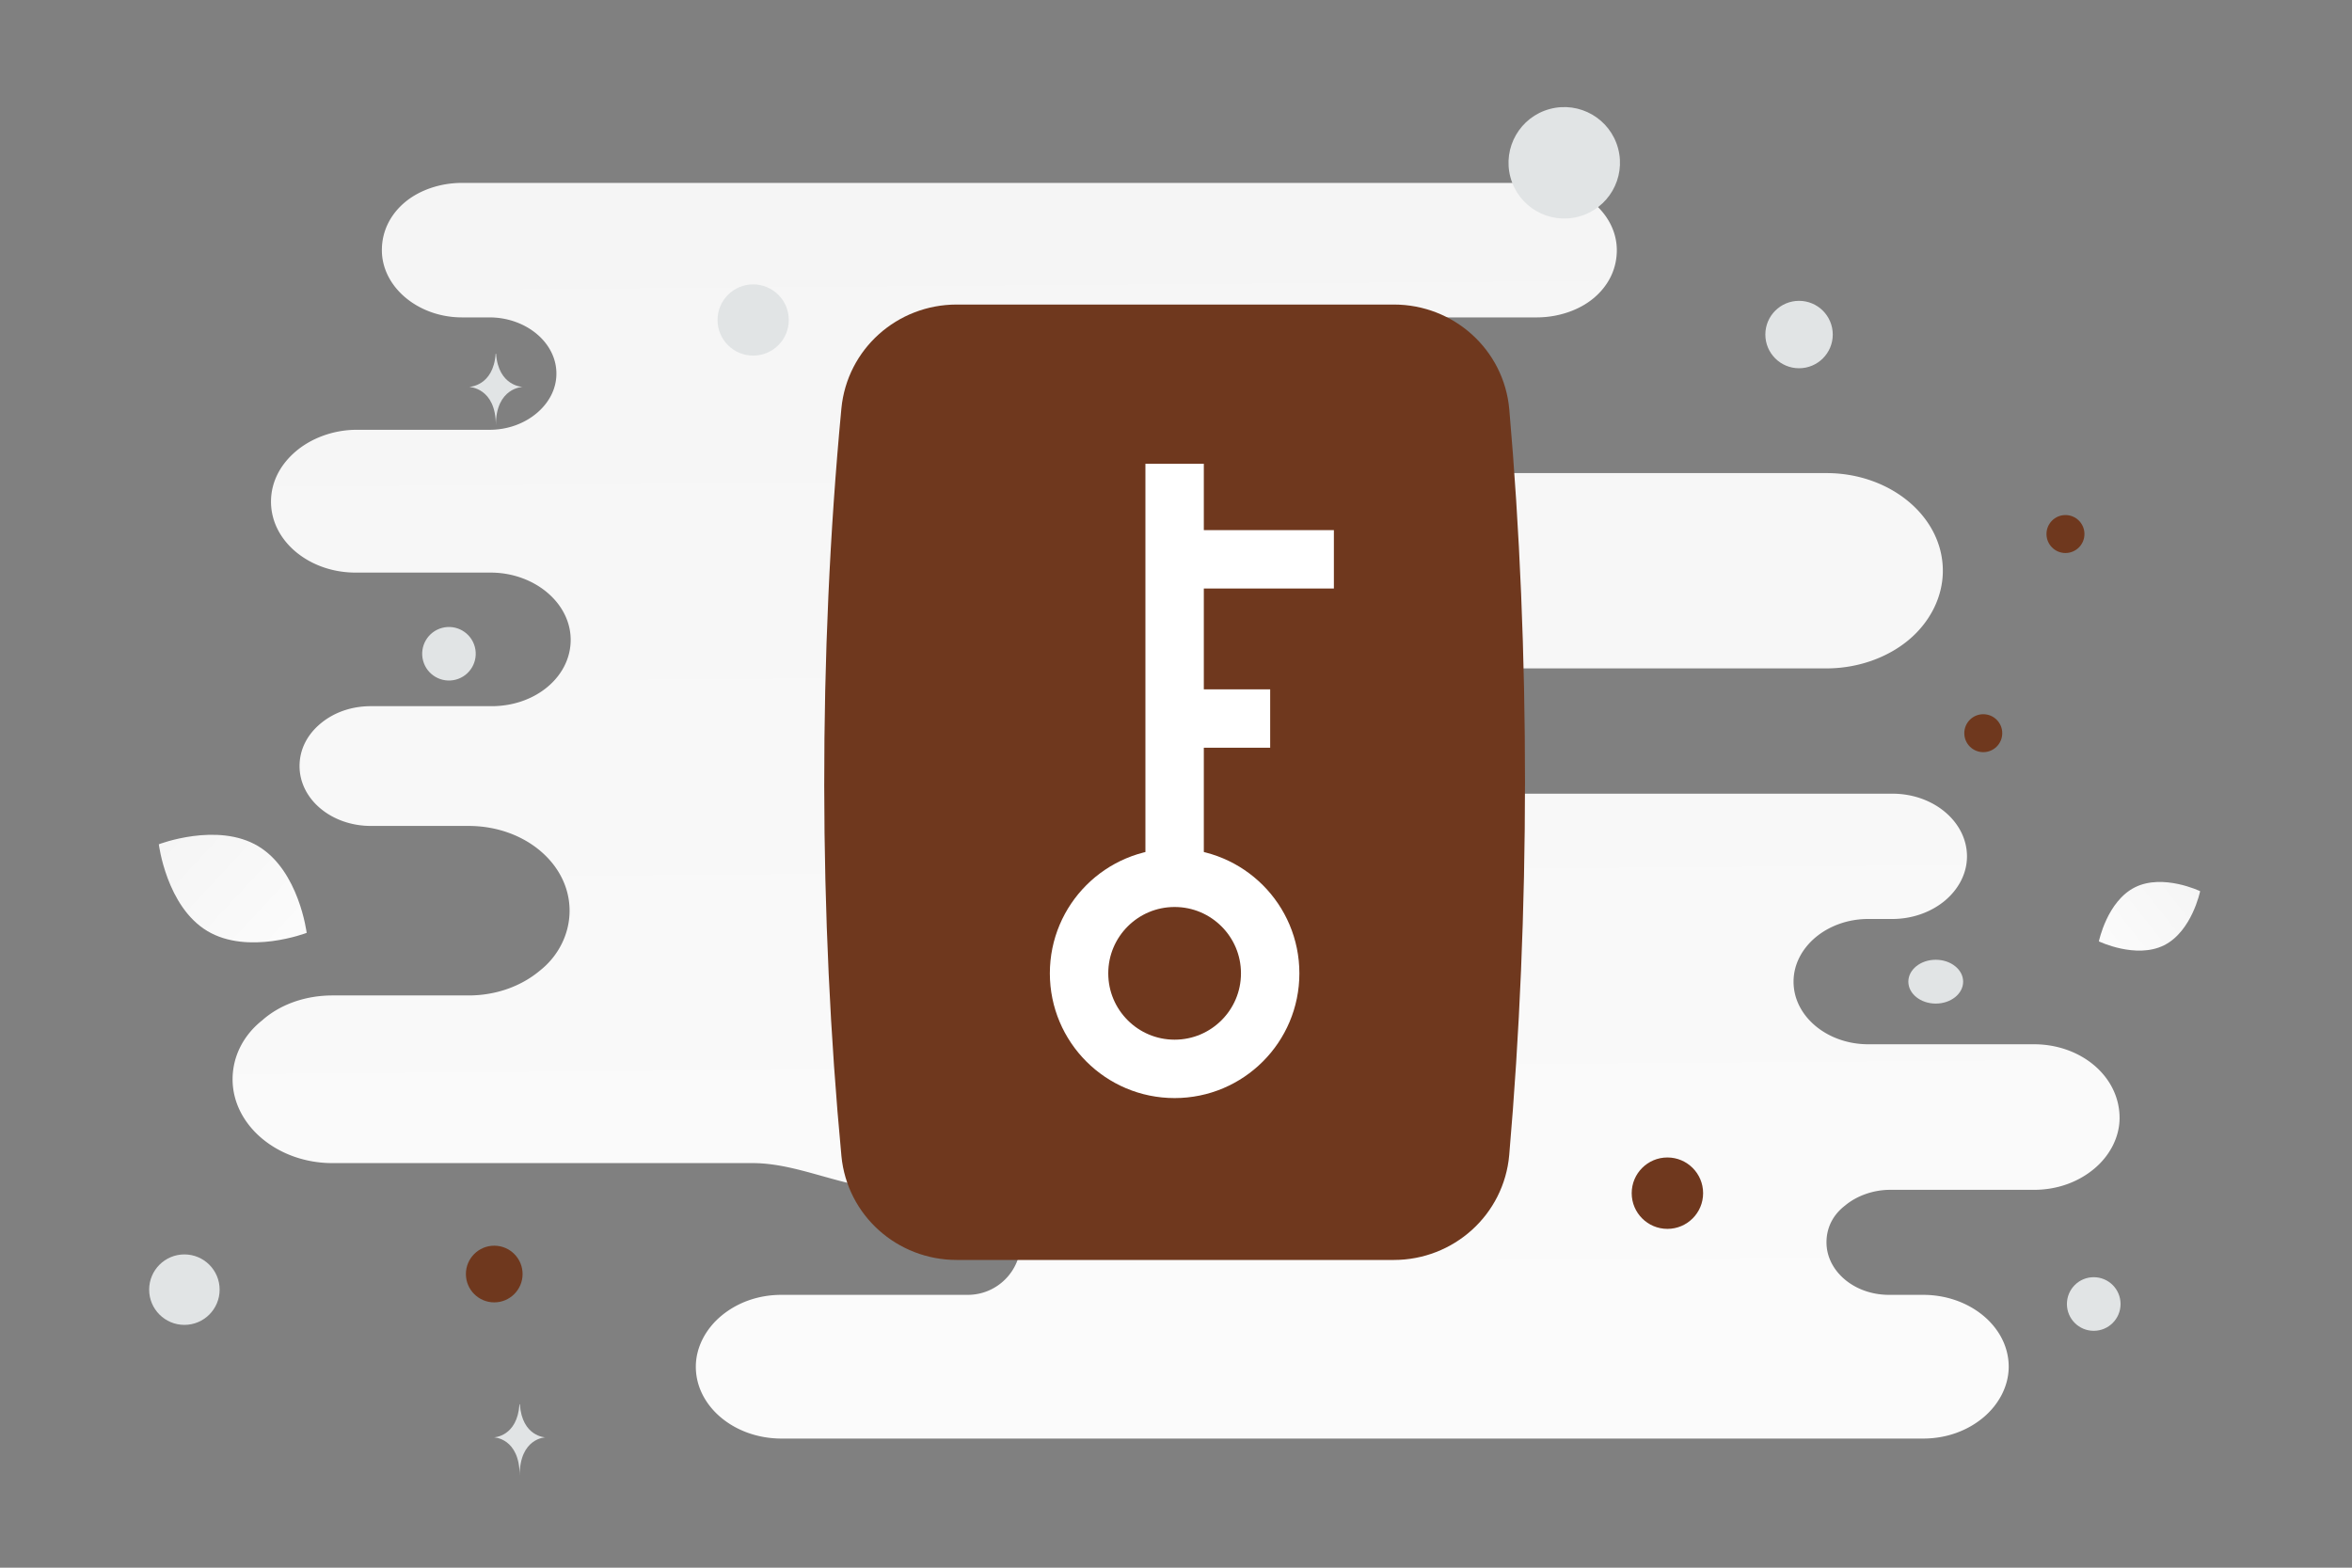 <svg width="900" height="600" viewBox="0 0 900 600" fill="none" xmlns="http://www.w3.org/2000/svg"><rect x="0" y="0" width="900" height="600" fill="#808080" stroke="none"/><path fill="transparent" d="M0 0h900v600H0z"/><path d="M778.298 399.672h-63.427c-15.542 0-28.564-10.577-28.564-23.976 0-6.699 3.361-12.693 8.401-16.924 5.041-4.231 12.182-7.052 20.163-7.052h9.241c7.981 0 15.121-2.821 20.162-7.052 5.04-4.231 8.401-10.225 8.401-16.924 0-13.046-12.602-23.976-28.563-23.976H530.383c-5.061 0-8.314-6.222-8.314-11.283 0-12.693-12.182-22.919-27.303-22.919h-72.094a6.876 6.876 0 0 1 0-13.751h276.237c12.181 0 23.522-4.231 31.503-10.93 7.981-6.699 13.022-16.219 13.022-26.444 0-20.803-20.162-37.375-44.525-37.375H556.237c-22.387 0-44.546-17.277-66.932-17.277h-79.656c-11.684 0-21.155-9.471-21.155-21.155 0-11.684 9.471-21.156 21.155-21.156h178.367c8.401 0 16.382-2.82 21.843-7.404 5.46-4.584 8.821-10.93 8.821-18.335C618.68 81.635 604.818 70 588.016 70H176.79c-8.401 0-16.382 2.82-21.843 7.404-5.46 4.584-8.821 10.93-8.821 18.335 0 14.104 13.862 25.739 30.664 25.739h10.501c13.862 0 25.623 9.52 25.623 21.508 0 5.994-2.94 11.283-7.561 15.162-4.62 3.878-10.921 6.346-18.062 6.346h-50.826c-8.821 0-17.222 3.174-23.102 8.11-5.881 4.936-9.661 11.635-9.661 19.392 0 15.162 14.701 27.15 32.343 27.15h51.666c16.802 0 30.664 11.635 30.664 25.739 0 7.052-3.361 13.398-8.821 17.982-5.461 4.584-13.022 7.405-21.423 7.405h-46.205c-7.561 0-14.282 2.468-19.322 6.699-5.041 4.231-7.981 9.872-7.981 16.219 0 12.693 12.181 22.918 27.303 22.918h37.384c21.423 0 38.645 14.457 38.645 32.439 0 8.814-4.201 17.277-11.342 22.918-7.141 5.994-16.802 9.52-27.303 9.52h-52.086c-10.501 0-20.162 3.526-26.883 9.52C93.201 396.146 89 404.256 89 413.071c0 17.629 17.222 32.086 38.224 32.086h160.832c17.762 0 35.21 9.872 52.972 9.872h29.292c11.197 0 20.274 9.077 20.274 20.274 0 11.197-9.077 20.274-20.274 20.274h-71.296c-9.241 0-17.222 3.173-23.103 8.11-5.881 4.936-9.661 11.988-9.661 19.392 0 15.162 14.702 27.502 32.764 27.502h436.849c9.241 0 17.222-3.173 23.103-8.109 5.88-4.937 9.661-11.988 9.661-19.393 0-15.161-14.702-27.502-32.764-27.502h-13.022c-13.441 0-23.942-9.167-23.942-20.098 0-5.641 2.52-10.577 7.141-14.103 4.2-3.526 10.501-5.994 17.222-5.994h55.026c9.241 0 17.222-3.174 23.102-8.11 5.881-4.936 9.661-11.988 9.661-19.392 0-15.867-14.701-28.208-32.763-28.208z" fill="url(#a)"/><path d="M828.038 361.81c-10.697 5.306-24.895-1.517-24.895-1.517s3.156-15.423 13.858-20.722c10.697-5.306 24.889 1.509 24.889 1.509s-3.155 15.424-13.852 20.73z" fill="url(#b)"/><path d="M79.319 356.324c15.62 9.362 38.03.707 38.03.707s-2.931-23.829-18.56-33.18c-15.62-9.362-38.02-.718-38.02-.718s2.93 23.829 18.55 33.191z" fill="url(#c)"/><circle cx="790.355" cy="204.39" r="7.264" transform="rotate(180 790.355 204.39)" fill="#6f381e"/><circle cx="638.039" cy="456.663" r="13.662" transform="rotate(180 638.039 456.663)" fill="#6f381e"/><circle r="10.845" transform="matrix(-1 0 0 1 189.124 487.61)" fill="#6f381e"/><circle r="7.261" transform="matrix(-1 0 0 1 758.906 280.612)" fill="#6f381e"/><circle r="13.485" transform="matrix(-1 0 0 1 70.56 493.587)" fill="#E1E4E5"/><circle r="10.263" transform="matrix(-1 0 0 1 801.174 499.081)" fill="#E1E4E5"/><circle r="12.9" transform="matrix(-1 0 0 1 688.414 128.04)" fill="#E1E4E5"/><circle r="10.246" transform="scale(1 -1) rotate(-75 -77.144 -237.05)" fill="#E1E4E5"/><circle r="13.631" transform="matrix(-1 0 0 1 288.199 122.472)" fill="#E1E4E5"/><ellipse rx="10.485" ry="8.388" transform="matrix(-1 0 0 1 740.718 375.714)" fill="#E1E4E5"/><circle r="21.324" transform="scale(1 -1) rotate(-75 258.682 -421.188)" fill="#E1E4E5"/><path d="M189.669 135.362h.15c.884 12.532 10.204 12.725 10.204 12.725s-10.277.201-10.277 14.681c0-14.48-10.278-14.681-10.278-14.681s9.317-.193 10.201-12.725zm9.109 402.07h.144c.849 12.495 9.797 12.688 9.797 12.688s-9.867.2-9.867 14.637c0-14.437-9.868-14.637-9.868-14.637s8.945-.193 9.794-12.688z" fill="#E1E4E5"/><path d="M334.096 157.493c-8.874 93.556-8.494 193.803.011 283.783 1.551 16.417 15.468 28.757 31.958 28.757h167.288c16.606 0 30.579-12.511 32.014-29.056 7.938-91.515 8.03-191.703.025-283.216-1.445-16.527-15.41-29.013-32-29.013H366.054c-16.486 0-30.401 12.333-31.958 28.745z" fill="#6f381e" stroke="#6f381e" stroke-width="24.378" stroke-linejoin="round"/><path d="M449.471 335.957V177.503m60.944 36.566h-60.944m36.566 60.944h-36.566" stroke="#fff" stroke-width="22.352" stroke-linejoin="round"/><circle cx="449.471" cy="372.523" r="36.566" transform="rotate(-90 449.471 372.523)" stroke="#fff" stroke-width="22.352"/><defs><linearGradient id="a" x1="465.426" y1="820.023" x2="455.563" y2="-452.887" gradientUnits="userSpaceOnUse"><stop stop-color="#fff"/><stop offset="1" stop-color="#EEE"/></linearGradient><linearGradient id="b" x1="786.96" y1="378.362" x2="875.19" y2="308.572" gradientUnits="userSpaceOnUse"><stop stop-color="#fff"/><stop offset="1" stop-color="#EEE"/></linearGradient><linearGradient id="c" x1="139.764" y1="386.459" x2="14.079" y2="269.681" gradientUnits="userSpaceOnUse"><stop stop-color="#fff"/><stop offset="1" stop-color="#EEE"/></linearGradient></defs></svg>